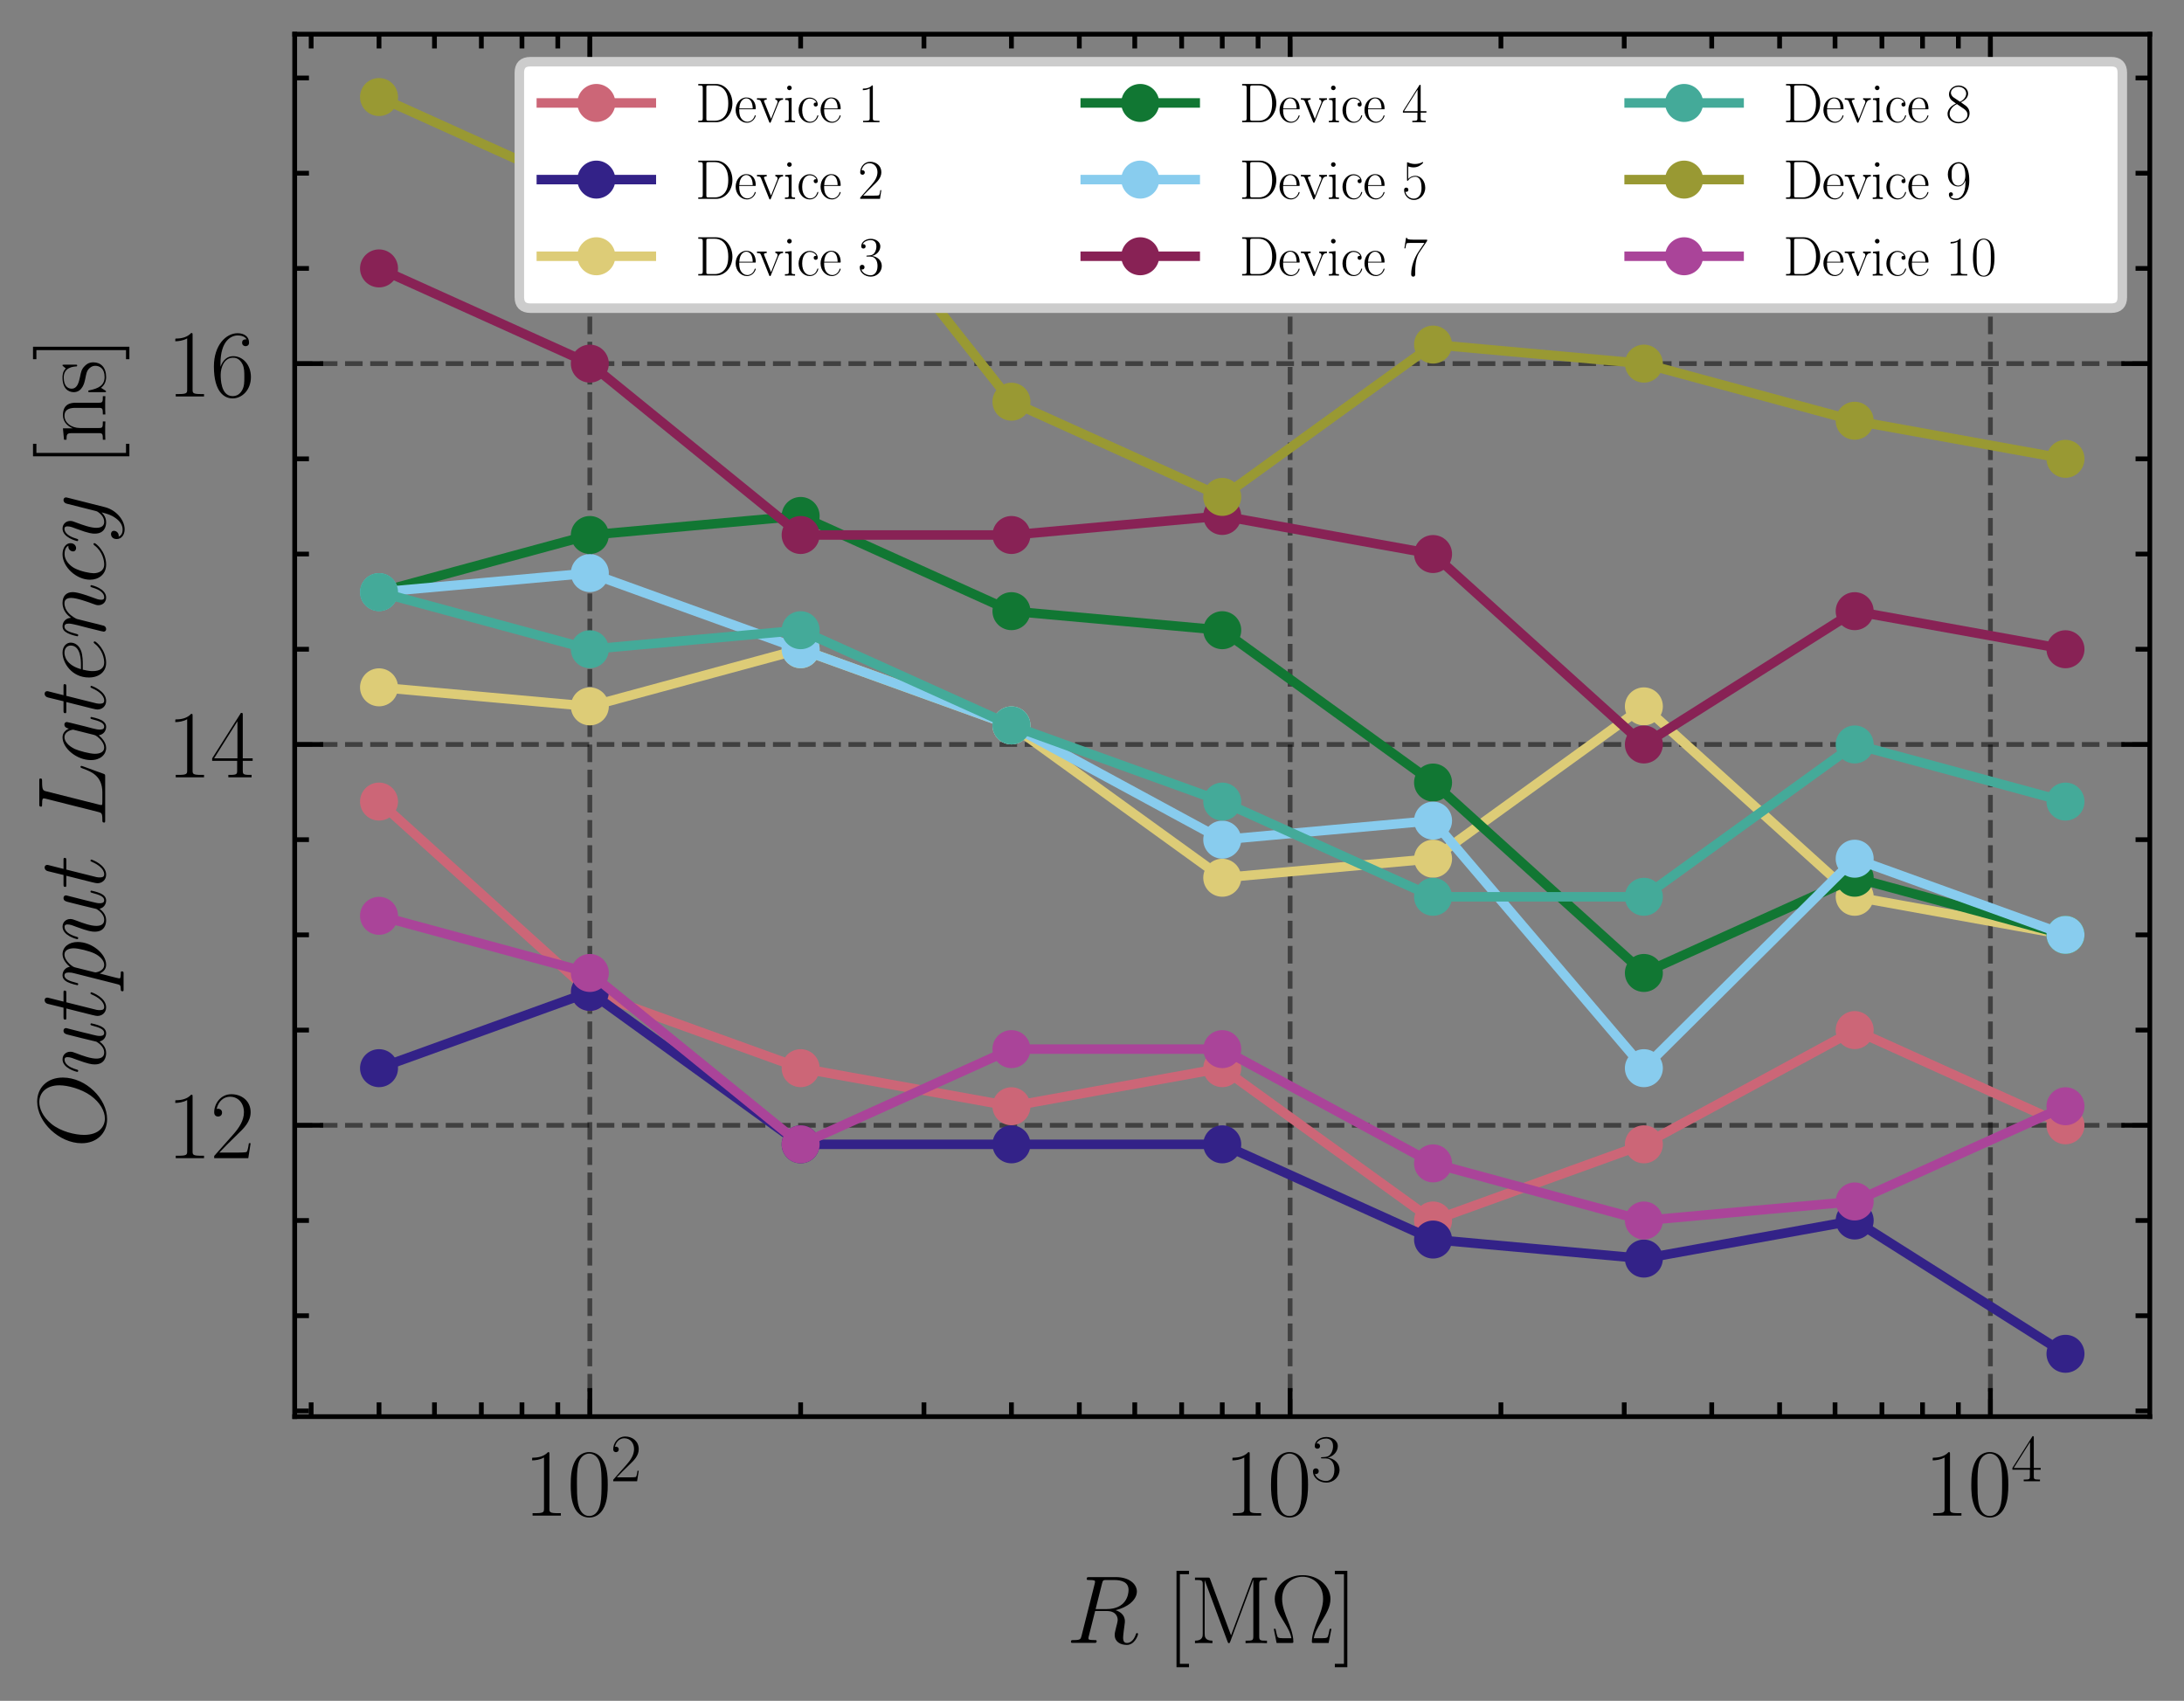 <?xml version="1.0" encoding="utf-8" standalone="no"?>
<!DOCTYPE svg PUBLIC "-//W3C//DTD SVG 1.1//EN"
  "http://www.w3.org/Graphics/SVG/1.1/DTD/svg11.dtd">
<svg xmlns:xlink="http://www.w3.org/1999/xlink" width="229.925pt" height="179.048pt" viewBox="0 0 229.925 179.048" xmlns="http://www.w3.org/2000/svg" version="1.1">
 <rect x="0" y="0" width="229.925" height="179.048" fill="#808080" stroke="none"/>
 <defs>
  <style type="text/css">*{stroke-linejoin: round; stroke-linecap: butt}</style>
 </defs>
 <g id="figure_1">
  <g id="patch_1">
   <path d="M 0 179.048 
L 229.925 179.048 
L 229.925 0 
L 0 0 
L 0 179.048 
z
" style="fill: none"/>
  </g>
  <g id="axes_1">
   <g id="patch_2">
    <path d="M 31.025 149.13 
L 226.325 149.13 
L 226.325 3.6 
L 31.025 3.6 
L 31.025 149.13 
z
" style="fill: none"/>
   </g>
   <g id="matplotlib.axis_1">
    <g id="xtick_1">
     <g id="line2d_1">
      <path d="M 62.096 149.13 
L 62.096 3.6 
" clip-path="url(#p351c0ee47d)" style="fill: none; stroke-dasharray: 1.85,0.8; stroke-dashoffset: 0; stroke: #000000; stroke-opacity: 0.5; stroke-width: 0.5"/>
     </g>
     <g id="line2d_2">
      <defs>
       <path id="m02cf1b6ffe" d="M 0 0 
L 0 -3 
" style="stroke: #000000; stroke-width: 0.5"/>
      </defs>
      <g>
       <use xlink:href="#m02cf1b6ffe" x="62.096" y="149.13" style="stroke: #000000; stroke-width: 0.5"/>
      </g>
     </g>
     <g id="line2d_3">
      <defs>
       <path id="mff338fb84d" d="M 0 0 
L 0 3 
" style="stroke: #000000; stroke-width: 0.5"/>
      </defs>
      <g>
       <use xlink:href="#mff338fb84d" x="62.096" y="3.6" style="stroke: #000000; stroke-width: 0.5"/>
      </g>
     </g>
     <g id="text_1">
      <!-- $\mathdefault{10^{2}}$ -->
      <g transform="translate(55.129 159.548) scale(0.1 -0.1)">
       <defs>
        <path id="CMR17-31" d="M 1702 4058 
C 1702 4192 1696 4192 1606 4192 
C 1357 3916 979 3827 621 3827 
C 602 3827 570 3827 563 3808 
C 557 3795 557 3782 557 3648 
C 755 3648 1088 3686 1344 3839 
L 1344 461 
C 1344 236 1331 160 781 160 
L 589 160 
L 589 0 
C 896 0 1216 0 1523 0 
C 1830 0 2150 0 2458 0 
L 2458 160 
L 2266 160 
C 1715 160 1702 230 1702 458 
L 1702 4058 
z
" transform="scale(0.016)"/>
        <path id="CMR17-30" d="M 2688 2025 
C 2688 2416 2682 3080 2413 3591 
C 2176 4039 1798 4198 1466 4198 
C 1158 4198 768 4058 525 3597 
C 269 3118 243 2524 243 2025 
C 243 1661 250 1106 448 619 
C 723 -39 1216 -128 1466 -128 
C 1760 -128 2208 -7 2470 600 
C 2662 1042 2688 1559 2688 2025 
z
M 1466 -26 
C 1056 -26 813 325 723 812 
C 653 1188 653 1738 653 2096 
C 653 2588 653 2997 736 3387 
C 858 3929 1216 4096 1466 4096 
C 1728 4096 2067 3923 2189 3400 
C 2272 3036 2278 2607 2278 2096 
C 2278 1680 2278 1169 2202 792 
C 2067 95 1690 -26 1466 -26 
z
" transform="scale(0.016)"/>
        <path id="CMR17-32" d="M 2669 989 
L 2554 989 
C 2490 536 2438 459 2413 420 
C 2381 369 1920 369 1830 369 
L 602 369 
C 832 619 1280 1072 1824 1597 
C 2214 1967 2669 2402 2669 3035 
C 2669 3790 2067 4224 1395 4224 
C 691 4224 262 3604 262 3030 
C 262 2780 448 2748 525 2748 
C 589 2748 781 2787 781 3010 
C 781 3207 614 3264 525 3264 
C 486 3264 448 3258 422 3245 
C 544 3790 915 4058 1306 4058 
C 1862 4058 2227 3617 2227 3035 
C 2227 2479 1901 2000 1536 1584 
L 262 146 
L 262 0 
L 2515 0 
L 2669 989 
z
" transform="scale(0.016)"/>
       </defs>
       <use xlink:href="#CMR17-31" transform="scale(0.996)"/>
       <use xlink:href="#CMR17-30" transform="translate(45.69 0) scale(0.996)"/>
       <use xlink:href="#CMR17-32" transform="translate(91.381 36.154) scale(0.697)"/>
      </g>
     </g>
    </g>
    <g id="xtick_2">
     <g id="line2d_4">
      <path d="M 135.82 149.13 
L 135.82 3.6 
" clip-path="url(#p351c0ee47d)" style="fill: none; stroke-dasharray: 1.85,0.8; stroke-dashoffset: 0; stroke: #000000; stroke-opacity: 0.5; stroke-width: 0.5"/>
     </g>
     <g id="line2d_5">
      <g>
       <use xlink:href="#m02cf1b6ffe" x="135.82" y="149.13" style="stroke: #000000; stroke-width: 0.5"/>
      </g>
     </g>
     <g id="line2d_6">
      <g>
       <use xlink:href="#mff338fb84d" x="135.82" y="3.6" style="stroke: #000000; stroke-width: 0.5"/>
      </g>
     </g>
     <g id="text_2">
      <!-- $\mathdefault{10^{3}}$ -->
      <g transform="translate(128.853 159.548) scale(0.1 -0.1)">
       <defs>
        <path id="CMR17-33" d="M 1414 2157 
C 1984 2157 2234 1662 2234 1090 
C 2234 320 1824 25 1453 25 
C 1114 25 563 194 390 693 
C 422 680 454 680 486 680 
C 640 680 755 782 755 948 
C 755 1133 614 1216 486 1216 
C 378 1216 211 1165 211 926 
C 211 335 787 -128 1466 -128 
C 2176 -128 2720 430 2720 1085 
C 2720 1707 2208 2157 1600 2227 
C 2086 2328 2554 2756 2554 3329 
C 2554 3820 2048 4179 1472 4179 
C 890 4179 378 3829 378 3329 
C 378 3110 544 3072 627 3072 
C 762 3072 877 3155 877 3321 
C 877 3486 762 3569 627 3569 
C 602 3569 570 3569 544 3557 
C 730 3959 1235 4032 1459 4032 
C 1683 4032 2106 3925 2106 3320 
C 2106 3143 2080 2828 1862 2550 
C 1670 2304 1453 2304 1242 2284 
C 1210 2284 1062 2269 1037 2269 
C 992 2263 966 2257 966 2208 
C 966 2163 973 2157 1101 2157 
L 1414 2157 
z
" transform="scale(0.016)"/>
       </defs>
       <use xlink:href="#CMR17-31" transform="scale(0.996)"/>
       <use xlink:href="#CMR17-30" transform="translate(45.69 0) scale(0.996)"/>
       <use xlink:href="#CMR17-33" transform="translate(91.381 36.154) scale(0.697)"/>
      </g>
     </g>
    </g>
    <g id="xtick_3">
     <g id="line2d_7">
      <path d="M 209.544 149.13 
L 209.544 3.6 
" clip-path="url(#p351c0ee47d)" style="fill: none; stroke-dasharray: 1.85,0.8; stroke-dashoffset: 0; stroke: #000000; stroke-opacity: 0.5; stroke-width: 0.5"/>
     </g>
     <g id="line2d_8">
      <g>
       <use xlink:href="#m02cf1b6ffe" x="209.544" y="149.13" style="stroke: #000000; stroke-width: 0.5"/>
      </g>
     </g>
     <g id="line2d_9">
      <g>
       <use xlink:href="#mff338fb84d" x="209.544" y="3.6" style="stroke: #000000; stroke-width: 0.5"/>
      </g>
     </g>
     <g id="text_3">
      <!-- $\mathdefault{10^{4}}$ -->
      <g transform="translate(202.577 159.548) scale(0.1 -0.1)">
       <defs>
        <path id="CMR17-34" d="M 2150 4122 
C 2150 4256 2144 4256 2029 4256 
L 128 1254 
L 128 1088 
L 1779 1088 
L 1779 457 
C 1779 224 1766 160 1318 160 
L 1197 160 
L 1197 0 
C 1402 0 1747 0 1965 0 
C 2182 0 2528 0 2733 0 
L 2733 160 
L 2611 160 
C 2163 160 2150 224 2150 457 
L 2150 1088 
L 2803 1088 
L 2803 1254 
L 2150 1254 
L 2150 4122 
z
M 1798 3703 
L 1798 1254 
L 256 1254 
L 1798 3703 
z
" transform="scale(0.016)"/>
       </defs>
       <use xlink:href="#CMR17-31" transform="scale(0.996)"/>
       <use xlink:href="#CMR17-30" transform="translate(45.69 0) scale(0.996)"/>
       <use xlink:href="#CMR17-34" transform="translate(91.381 36.154) scale(0.697)"/>
      </g>
     </g>
    </g>
    <g id="xtick_4">
     <g id="line2d_10">
      <defs>
       <path id="mee9b4d2605" d="M 0 0 
L 0 -1.5 
" style="stroke: #000000; stroke-width: 0.5"/>
      </defs>
      <g>
       <use xlink:href="#mee9b4d2605" x="32.758" y="149.13" style="stroke: #000000; stroke-width: 0.5"/>
      </g>
     </g>
     <g id="line2d_11">
      <defs>
       <path id="m3fa0365607" d="M 0 0 
L 0 1.5 
" style="stroke: #000000; stroke-width: 0.5"/>
      </defs>
      <g>
       <use xlink:href="#m3fa0365607" x="32.758" y="3.6" style="stroke: #000000; stroke-width: 0.5"/>
      </g>
     </g>
    </g>
    <g id="xtick_5">
     <g id="line2d_12">
      <g>
       <use xlink:href="#mee9b4d2605" x="39.903" y="149.13" style="stroke: #000000; stroke-width: 0.5"/>
      </g>
     </g>
     <g id="line2d_13">
      <g>
       <use xlink:href="#m3fa0365607" x="39.903" y="3.6" style="stroke: #000000; stroke-width: 0.5"/>
      </g>
     </g>
    </g>
    <g id="xtick_6">
     <g id="line2d_14">
      <g>
       <use xlink:href="#mee9b4d2605" x="45.74" y="149.13" style="stroke: #000000; stroke-width: 0.5"/>
      </g>
     </g>
     <g id="line2d_15">
      <g>
       <use xlink:href="#m3fa0365607" x="45.74" y="3.6" style="stroke: #000000; stroke-width: 0.5"/>
      </g>
     </g>
    </g>
    <g id="xtick_7">
     <g id="line2d_16">
      <g>
       <use xlink:href="#mee9b4d2605" x="50.676" y="149.13" style="stroke: #000000; stroke-width: 0.5"/>
      </g>
     </g>
     <g id="line2d_17">
      <g>
       <use xlink:href="#m3fa0365607" x="50.676" y="3.6" style="stroke: #000000; stroke-width: 0.5"/>
      </g>
     </g>
    </g>
    <g id="xtick_8">
     <g id="line2d_18">
      <g>
       <use xlink:href="#mee9b4d2605" x="54.951" y="149.13" style="stroke: #000000; stroke-width: 0.5"/>
      </g>
     </g>
     <g id="line2d_19">
      <g>
       <use xlink:href="#m3fa0365607" x="54.951" y="3.6" style="stroke: #000000; stroke-width: 0.5"/>
      </g>
     </g>
    </g>
    <g id="xtick_9">
     <g id="line2d_20">
      <g>
       <use xlink:href="#mee9b4d2605" x="58.722" y="149.13" style="stroke: #000000; stroke-width: 0.5"/>
      </g>
     </g>
     <g id="line2d_21">
      <g>
       <use xlink:href="#m3fa0365607" x="58.722" y="3.6" style="stroke: #000000; stroke-width: 0.5"/>
      </g>
     </g>
    </g>
    <g id="xtick_10">
     <g id="line2d_22">
      <g>
       <use xlink:href="#mee9b4d2605" x="84.289" y="149.13" style="stroke: #000000; stroke-width: 0.5"/>
      </g>
     </g>
     <g id="line2d_23">
      <g>
       <use xlink:href="#m3fa0365607" x="84.289" y="3.6" style="stroke: #000000; stroke-width: 0.5"/>
      </g>
     </g>
    </g>
    <g id="xtick_11">
     <g id="line2d_24">
      <g>
       <use xlink:href="#mee9b4d2605" x="97.271" y="149.13" style="stroke: #000000; stroke-width: 0.5"/>
      </g>
     </g>
     <g id="line2d_25">
      <g>
       <use xlink:href="#m3fa0365607" x="97.271" y="3.6" style="stroke: #000000; stroke-width: 0.5"/>
      </g>
     </g>
    </g>
    <g id="xtick_12">
     <g id="line2d_26">
      <g>
       <use xlink:href="#mee9b4d2605" x="106.482" y="149.13" style="stroke: #000000; stroke-width: 0.5"/>
      </g>
     </g>
     <g id="line2d_27">
      <g>
       <use xlink:href="#m3fa0365607" x="106.482" y="3.6" style="stroke: #000000; stroke-width: 0.5"/>
      </g>
     </g>
    </g>
    <g id="xtick_13">
     <g id="line2d_28">
      <g>
       <use xlink:href="#mee9b4d2605" x="113.627" y="149.13" style="stroke: #000000; stroke-width: 0.5"/>
      </g>
     </g>
     <g id="line2d_29">
      <g>
       <use xlink:href="#m3fa0365607" x="113.627" y="3.6" style="stroke: #000000; stroke-width: 0.5"/>
      </g>
     </g>
    </g>
    <g id="xtick_14">
     <g id="line2d_30">
      <g>
       <use xlink:href="#mee9b4d2605" x="119.464" y="149.13" style="stroke: #000000; stroke-width: 0.5"/>
      </g>
     </g>
     <g id="line2d_31">
      <g>
       <use xlink:href="#m3fa0365607" x="119.464" y="3.6" style="stroke: #000000; stroke-width: 0.5"/>
      </g>
     </g>
    </g>
    <g id="xtick_15">
     <g id="line2d_32">
      <g>
       <use xlink:href="#mee9b4d2605" x="124.4" y="149.13" style="stroke: #000000; stroke-width: 0.5"/>
      </g>
     </g>
     <g id="line2d_33">
      <g>
       <use xlink:href="#m3fa0365607" x="124.4" y="3.6" style="stroke: #000000; stroke-width: 0.5"/>
      </g>
     </g>
    </g>
    <g id="xtick_16">
     <g id="line2d_34">
      <g>
       <use xlink:href="#mee9b4d2605" x="128.675" y="149.13" style="stroke: #000000; stroke-width: 0.5"/>
      </g>
     </g>
     <g id="line2d_35">
      <g>
       <use xlink:href="#m3fa0365607" x="128.675" y="3.6" style="stroke: #000000; stroke-width: 0.5"/>
      </g>
     </g>
    </g>
    <g id="xtick_17">
     <g id="line2d_36">
      <g>
       <use xlink:href="#mee9b4d2605" x="132.446" y="149.13" style="stroke: #000000; stroke-width: 0.5"/>
      </g>
     </g>
     <g id="line2d_37">
      <g>
       <use xlink:href="#m3fa0365607" x="132.446" y="3.6" style="stroke: #000000; stroke-width: 0.5"/>
      </g>
     </g>
    </g>
    <g id="xtick_18">
     <g id="line2d_38">
      <g>
       <use xlink:href="#mee9b4d2605" x="158.013" y="149.13" style="stroke: #000000; stroke-width: 0.5"/>
      </g>
     </g>
     <g id="line2d_39">
      <g>
       <use xlink:href="#m3fa0365607" x="158.013" y="3.6" style="stroke: #000000; stroke-width: 0.5"/>
      </g>
     </g>
    </g>
    <g id="xtick_19">
     <g id="line2d_40">
      <g>
       <use xlink:href="#mee9b4d2605" x="170.995" y="149.13" style="stroke: #000000; stroke-width: 0.5"/>
      </g>
     </g>
     <g id="line2d_41">
      <g>
       <use xlink:href="#m3fa0365607" x="170.995" y="3.6" style="stroke: #000000; stroke-width: 0.5"/>
      </g>
     </g>
    </g>
    <g id="xtick_20">
     <g id="line2d_42">
      <g>
       <use xlink:href="#mee9b4d2605" x="180.206" y="149.13" style="stroke: #000000; stroke-width: 0.5"/>
      </g>
     </g>
     <g id="line2d_43">
      <g>
       <use xlink:href="#m3fa0365607" x="180.206" y="3.6" style="stroke: #000000; stroke-width: 0.5"/>
      </g>
     </g>
    </g>
    <g id="xtick_21">
     <g id="line2d_44">
      <g>
       <use xlink:href="#mee9b4d2605" x="187.351" y="149.13" style="stroke: #000000; stroke-width: 0.5"/>
      </g>
     </g>
     <g id="line2d_45">
      <g>
       <use xlink:href="#m3fa0365607" x="187.351" y="3.6" style="stroke: #000000; stroke-width: 0.5"/>
      </g>
     </g>
    </g>
    <g id="xtick_22">
     <g id="line2d_46">
      <g>
       <use xlink:href="#mee9b4d2605" x="193.188" y="149.13" style="stroke: #000000; stroke-width: 0.5"/>
      </g>
     </g>
     <g id="line2d_47">
      <g>
       <use xlink:href="#m3fa0365607" x="193.188" y="3.6" style="stroke: #000000; stroke-width: 0.5"/>
      </g>
     </g>
    </g>
    <g id="xtick_23">
     <g id="line2d_48">
      <g>
       <use xlink:href="#mee9b4d2605" x="198.124" y="149.13" style="stroke: #000000; stroke-width: 0.5"/>
      </g>
     </g>
     <g id="line2d_49">
      <g>
       <use xlink:href="#m3fa0365607" x="198.124" y="3.6" style="stroke: #000000; stroke-width: 0.5"/>
      </g>
     </g>
    </g>
    <g id="xtick_24">
     <g id="line2d_50">
      <g>
       <use xlink:href="#mee9b4d2605" x="202.399" y="149.13" style="stroke: #000000; stroke-width: 0.5"/>
      </g>
     </g>
     <g id="line2d_51">
      <g>
       <use xlink:href="#m3fa0365607" x="202.399" y="3.6" style="stroke: #000000; stroke-width: 0.5"/>
      </g>
     </g>
    </g>
    <g id="xtick_25">
     <g id="line2d_52">
      <g>
       <use xlink:href="#mee9b4d2605" x="206.171" y="149.13" style="stroke: #000000; stroke-width: 0.5"/>
      </g>
     </g>
     <g id="line2d_53">
      <g>
       <use xlink:href="#m3fa0365607" x="206.171" y="3.6" style="stroke: #000000; stroke-width: 0.5"/>
      </g>
     </g>
    </g>
    <g id="text_4">
     <!-- $R$ [M$\Omega$] -->
     <g transform="translate(112.263 172.958) scale(0.1 -0.1)">
      <defs>
       <path id="CMMI12-52" d="M 2355 3924 
C 2413 4160 2438 4160 2688 4160 
L 3149 4160 
C 3699 4160 4109 3995 4109 3499 
C 4109 3175 3942 2240 2656 2240 
L 1933 2240 
L 2355 3924 
z
M 3245 2169 
C 4038 2341 4659 2851 4659 3398 
C 4659 3894 4154 4352 3264 4352 
L 1530 4352 
C 1402 4352 1344 4352 1344 4226 
C 1344 4160 1389 4160 1510 4160 
C 1894 4160 1894 4112 1894 4045 
C 1894 4033 1894 3994 1869 3899 
L 1005 479 
C 947 256 934 192 493 192 
C 346 192 301 192 301 71 
C 301 7 371 7 390 7 
C 506 7 640 7 762 7 
L 1517 7 
C 1632 7 1766 7 1882 7 
C 1933 7 2003 7 2003 128 
C 2003 192 1946 192 1850 192 
C 1459 192 1459 243 1459 306 
C 1459 313 1459 357 1472 407 
L 1901 2112 
L 2669 2112 
C 3277 2112 3392 1731 3392 1522 
C 3392 1427 3328 1179 3283 1014 
C 3213 723 3194 652 3194 532 
C 3194 82 3565 -128 3994 -128 
C 4512 -128 4736 501 4736 591 
C 4736 635 4704 654 4666 654 
C 4614 654 4602 616 4589 565 
C 4435 114 4173 0 4013 0 
C 3853 0 3750 70 3750 356 
C 3750 509 3827 1088 3834 1120 
C 3866 1355 3866 1380 3866 1432 
C 3866 1896 3488 2093 3245 2169 
z
" transform="scale(0.016)"/>
       <path id="CMR17-5b" d="M 1504 -1600 
L 1504 -1377 
L 902 -1377 
L 902 4544 
L 1504 4544 
L 1504 4767 
L 678 4767 
L 678 -1600 
L 1504 -1600 
z
" transform="scale(0.016)"/>
       <path id="CMR17-4d" d="M 1338 4224 
C 1299 4320 1293 4320 1158 4320 
L 339 4320 
L 339 4160 
C 781 4160 851 4160 851 3875 
L 851 610 
C 851 451 851 153 339 153 
L 339 -13 
C 486 0 755 0 915 0 
C 1075 0 1344 0 1491 -13 
L 1491 153 
C 979 153 979 451 979 610 
L 979 4135 
L 986 4135 
L 2490 89 
C 2515 25 2528 -13 2579 -13 
C 2630 -13 2643 25 2669 89 
L 4186 4166 
L 4192 4166 
L 4192 438 
C 4192 153 4122 153 3680 153 
L 3680 -13 
C 3853 0 4198 0 4384 0 
C 4570 0 4922 0 5094 -13 
L 5094 153 
C 4653 153 4582 153 4582 438 
L 4582 3875 
C 4582 4160 4653 4160 5094 4160 
L 5094 4320 
L 4282 4320 
C 4147 4320 4141 4314 4102 4218 
L 2720 502 
L 1338 4224 
z
" transform="scale(0.016)"/>
       <path id="CMR17-a" d="M 4038 935 
L 3923 935 
C 3866 641 3846 563 3814 461 
C 3782 365 3763 314 3392 314 
L 2874 314 
C 2944 686 3098 961 3366 1391 
C 3699 1935 3974 2377 3974 2910 
C 3974 3775 3155 4480 2138 4480 
C 1094 4480 294 3768 294 2910 
C 294 2377 576 1922 890 1416 
C 1171 961 1325 686 1395 314 
L 877 314 
C 512 314 493 365 461 454 
C 422 557 410 641 346 935 
L 230 935 
L 416 0 
L 1382 0 
C 1517 0 1523 6 1523 102 
C 1523 558 1286 1154 1178 1429 
C 973 1929 781 2416 781 2916 
C 781 3871 1466 4377 2131 4377 
C 2829 4377 3488 3851 3488 2916 
C 3488 2422 3315 1981 3078 1397 
C 2976 1135 2746 551 2746 102 
C 2746 0 2752 0 2886 0 
L 3853 0 
L 4038 935 
z
" transform="scale(0.016)"/>
       <path id="CMR17-5d" d="M 915 4767 
L 90 4767 
L 90 4544 
L 691 4544 
L 691 -1377 
L 90 -1377 
L 90 -1600 
L 915 -1600 
L 915 4767 
z
" transform="scale(0.016)"/>
      </defs>
      <use xlink:href="#CMMI12-52" transform="scale(0.996)"/>
      <use xlink:href="#CMR17-5b" transform="translate(105.147 0) scale(0.996)"/>
      <use xlink:href="#CMR17-4d" transform="translate(130.018 0) scale(0.996)"/>
      <use xlink:href="#CMR17-a" transform="translate(214.705 0) scale(0.996)"/>
      <use xlink:href="#CMR17-5d" transform="translate(281.215 0) scale(0.996)"/>
     </g>
    </g>
   </g>
   <g id="matplotlib.axis_2">
    <g id="ytick_1">
     <g id="line2d_54">
      <path d="M 31.025 118.46 
L 226.325 118.46 
" clip-path="url(#p351c0ee47d)" style="fill: none; stroke-dasharray: 1.85,0.8; stroke-dashoffset: 0; stroke: #000000; stroke-opacity: 0.5; stroke-width: 0.5"/>
     </g>
     <g id="line2d_55">
      <defs>
       <path id="m1e34ebcc67" d="M 0 0 
L 3 0 
" style="stroke: #000000; stroke-width: 0.5"/>
      </defs>
      <g>
       <use xlink:href="#m1e34ebcc67" x="31.025" y="118.46" style="stroke: #000000; stroke-width: 0.5"/>
      </g>
     </g>
     <g id="line2d_56">
      <defs>
       <path id="m7f95b81edd" d="M 0 0 
L -3 0 
" style="stroke: #000000; stroke-width: 0.5"/>
      </defs>
      <g>
       <use xlink:href="#m7f95b81edd" x="226.325" y="118.46" style="stroke: #000000; stroke-width: 0.5"/>
      </g>
     </g>
     <g id="text_5">
      <!-- $\mathdefault{12}$ -->
      <g transform="translate(17.563 121.92) scale(0.1 -0.1)">
       <use xlink:href="#CMR17-31" transform="scale(0.996)"/>
       <use xlink:href="#CMR17-32" transform="translate(45.69 0) scale(0.996)"/>
      </g>
     </g>
    </g>
    <g id="ytick_2">
     <g id="line2d_57">
      <path d="M 31.025 78.37 
L 226.325 78.37 
" clip-path="url(#p351c0ee47d)" style="fill: none; stroke-dasharray: 1.85,0.8; stroke-dashoffset: 0; stroke: #000000; stroke-opacity: 0.5; stroke-width: 0.5"/>
     </g>
     <g id="line2d_58">
      <g>
       <use xlink:href="#m1e34ebcc67" x="31.025" y="78.37" style="stroke: #000000; stroke-width: 0.5"/>
      </g>
     </g>
     <g id="line2d_59">
      <g>
       <use xlink:href="#m7f95b81edd" x="226.325" y="78.37" style="stroke: #000000; stroke-width: 0.5"/>
      </g>
     </g>
     <g id="text_6">
      <!-- $\mathdefault{14}$ -->
      <g transform="translate(17.563 81.829) scale(0.1 -0.1)">
       <use xlink:href="#CMR17-31" transform="scale(0.996)"/>
       <use xlink:href="#CMR17-34" transform="translate(45.69 0) scale(0.996)"/>
      </g>
     </g>
    </g>
    <g id="ytick_3">
     <g id="line2d_60">
      <path d="M 31.025 38.279 
L 226.325 38.279 
" clip-path="url(#p351c0ee47d)" style="fill: none; stroke-dasharray: 1.85,0.8; stroke-dashoffset: 0; stroke: #000000; stroke-opacity: 0.5; stroke-width: 0.5"/>
     </g>
     <g id="line2d_61">
      <g>
       <use xlink:href="#m1e34ebcc67" x="31.025" y="38.279" style="stroke: #000000; stroke-width: 0.5"/>
      </g>
     </g>
     <g id="line2d_62">
      <g>
       <use xlink:href="#m7f95b81edd" x="226.325" y="38.279" style="stroke: #000000; stroke-width: 0.5"/>
      </g>
     </g>
     <g id="text_7">
      <!-- $\mathdefault{16}$ -->
      <g transform="translate(17.563 41.738) scale(0.1 -0.1)">
       <defs>
        <path id="CMR17-36" d="M 678 2176 
C 678 3690 1395 4032 1811 4032 
C 1946 4032 2272 4009 2400 3776 
C 2298 3776 2106 3776 2106 3553 
C 2106 3381 2246 3323 2336 3323 
C 2394 3323 2566 3348 2566 3560 
C 2566 3954 2246 4179 1805 4179 
C 1043 4179 243 3390 243 1984 
C 243 253 966 -128 1478 -128 
C 2099 -128 2688 427 2688 1283 
C 2688 2081 2170 2662 1517 2662 
C 1126 2662 838 2407 678 1960 
L 678 2176 
z
M 1478 25 
C 691 25 691 1200 691 1436 
C 691 1896 909 2560 1504 2560 
C 1613 2560 1926 2560 2138 2120 
C 2253 1870 2253 1609 2253 1289 
C 2253 944 2253 690 2118 434 
C 1978 171 1773 25 1478 25 
z
" transform="scale(0.016)"/>
       </defs>
       <use xlink:href="#CMR17-31" transform="scale(0.996)"/>
       <use xlink:href="#CMR17-36" transform="translate(45.69 0) scale(0.996)"/>
      </g>
     </g>
    </g>
    <g id="ytick_4">
     <g id="line2d_63">
      <defs>
       <path id="mf883679af2" d="M 0 0 
L 1.5 0 
" style="stroke: #000000; stroke-width: 0.5"/>
      </defs>
      <g>
       <use xlink:href="#mf883679af2" x="31.025" y="148.529" style="stroke: #000000; stroke-width: 0.5"/>
      </g>
     </g>
     <g id="line2d_64">
      <defs>
       <path id="me795b82bce" d="M 0 0 
L -1.5 0 
" style="stroke: #000000; stroke-width: 0.5"/>
      </defs>
      <g>
       <use xlink:href="#me795b82bce" x="226.325" y="148.529" style="stroke: #000000; stroke-width: 0.5"/>
      </g>
     </g>
    </g>
    <g id="ytick_5">
     <g id="line2d_65">
      <g>
       <use xlink:href="#mf883679af2" x="31.025" y="138.506" style="stroke: #000000; stroke-width: 0.5"/>
      </g>
     </g>
     <g id="line2d_66">
      <g>
       <use xlink:href="#me795b82bce" x="226.325" y="138.506" style="stroke: #000000; stroke-width: 0.5"/>
      </g>
     </g>
    </g>
    <g id="ytick_6">
     <g id="line2d_67">
      <g>
       <use xlink:href="#mf883679af2" x="31.025" y="128.483" style="stroke: #000000; stroke-width: 0.5"/>
      </g>
     </g>
     <g id="line2d_68">
      <g>
       <use xlink:href="#me795b82bce" x="226.325" y="128.483" style="stroke: #000000; stroke-width: 0.5"/>
      </g>
     </g>
    </g>
    <g id="ytick_7">
     <g id="line2d_69">
      <g>
       <use xlink:href="#mf883679af2" x="31.025" y="108.438" style="stroke: #000000; stroke-width: 0.5"/>
      </g>
     </g>
     <g id="line2d_70">
      <g>
       <use xlink:href="#me795b82bce" x="226.325" y="108.438" style="stroke: #000000; stroke-width: 0.5"/>
      </g>
     </g>
    </g>
    <g id="ytick_8">
     <g id="line2d_71">
      <g>
       <use xlink:href="#mf883679af2" x="31.025" y="98.415" style="stroke: #000000; stroke-width: 0.5"/>
      </g>
     </g>
     <g id="line2d_72">
      <g>
       <use xlink:href="#me795b82bce" x="226.325" y="98.415" style="stroke: #000000; stroke-width: 0.5"/>
      </g>
     </g>
    </g>
    <g id="ytick_9">
     <g id="line2d_73">
      <g>
       <use xlink:href="#mf883679af2" x="31.025" y="88.392" style="stroke: #000000; stroke-width: 0.5"/>
      </g>
     </g>
     <g id="line2d_74">
      <g>
       <use xlink:href="#me795b82bce" x="226.325" y="88.392" style="stroke: #000000; stroke-width: 0.5"/>
      </g>
     </g>
    </g>
    <g id="ytick_10">
     <g id="line2d_75">
      <g>
       <use xlink:href="#mf883679af2" x="31.025" y="68.347" style="stroke: #000000; stroke-width: 0.5"/>
      </g>
     </g>
     <g id="line2d_76">
      <g>
       <use xlink:href="#me795b82bce" x="226.325" y="68.347" style="stroke: #000000; stroke-width: 0.5"/>
      </g>
     </g>
    </g>
    <g id="ytick_11">
     <g id="line2d_77">
      <g>
       <use xlink:href="#mf883679af2" x="31.025" y="58.324" style="stroke: #000000; stroke-width: 0.5"/>
      </g>
     </g>
     <g id="line2d_78">
      <g>
       <use xlink:href="#me795b82bce" x="226.325" y="58.324" style="stroke: #000000; stroke-width: 0.5"/>
      </g>
     </g>
    </g>
    <g id="ytick_12">
     <g id="line2d_79">
      <g>
       <use xlink:href="#mf883679af2" x="31.025" y="48.301" style="stroke: #000000; stroke-width: 0.5"/>
      </g>
     </g>
     <g id="line2d_80">
      <g>
       <use xlink:href="#me795b82bce" x="226.325" y="48.301" style="stroke: #000000; stroke-width: 0.5"/>
      </g>
     </g>
    </g>
    <g id="ytick_13">
     <g id="line2d_81">
      <g>
       <use xlink:href="#mf883679af2" x="31.025" y="28.256" style="stroke: #000000; stroke-width: 0.5"/>
      </g>
     </g>
     <g id="line2d_82">
      <g>
       <use xlink:href="#me795b82bce" x="226.325" y="28.256" style="stroke: #000000; stroke-width: 0.5"/>
      </g>
     </g>
    </g>
    <g id="ytick_14">
     <g id="line2d_83">
      <g>
       <use xlink:href="#mf883679af2" x="31.025" y="18.233" style="stroke: #000000; stroke-width: 0.5"/>
      </g>
     </g>
     <g id="line2d_84">
      <g>
       <use xlink:href="#me795b82bce" x="226.325" y="18.233" style="stroke: #000000; stroke-width: 0.5"/>
      </g>
     </g>
    </g>
    <g id="ytick_15">
     <g id="line2d_85">
      <g>
       <use xlink:href="#mf883679af2" x="31.025" y="8.21" style="stroke: #000000; stroke-width: 0.5"/>
      </g>
     </g>
     <g id="line2d_86">
      <g>
       <use xlink:href="#me795b82bce" x="226.325" y="8.21" style="stroke: #000000; stroke-width: 0.5"/>
      </g>
     </g>
    </g>
    <g id="text_8">
     <!-- $Output$ $Latency$ [ns] -->
     <g transform="translate(11.072 120.839) rotate(-90) scale(0.1 -0.1)">
      <defs>
       <path id="CMMI12-4f" d="M 4646 2797 
C 4646 3848 3955 4492 3059 4492 
C 1690 4492 307 3026 307 1554 
C 307 554 973 -128 1901 -128 
C 3245 -128 4646 1268 4646 2797 
z
M 1939 19 
C 1414 19 858 401 858 1395 
C 858 1974 1069 2924 1594 3562 
C 2061 4123 2598 4352 3027 4352 
C 3590 4352 4134 3944 4134 3026 
C 4134 2459 3891 1573 3462 968 
C 2995 318 2413 19 1939 19 
z
" transform="scale(0.016)"/>
       <path id="CMMI12-75" d="M 2182 370 
C 2266 13 2573 -64 2726 -64 
C 2931 -64 3085 70 3187 287 
C 3296 517 3379 894 3379 913 
C 3379 945 3354 971 3315 971 
C 3258 971 3251 939 3226 843 
C 3110 402 2995 64 2739 64 
C 2547 64 2547 275 2547 358 
C 2547 505 2566 568 2630 837 
C 2675 1009 2720 1181 2758 1360 
L 3021 2401 
C 3066 2561 3066 2574 3066 2593 
C 3066 2689 2989 2753 2893 2753 
C 2707 2753 2662 2593 2624 2433 
C 2560 2184 2214 811 2170 588 
C 2163 588 1914 64 1446 64 
C 1114 64 1050 351 1050 588 
C 1050 952 1229 1462 1395 1890 
C 1472 2095 1504 2178 1504 2305 
C 1504 2580 1306 2816 998 2816 
C 410 2816 173 1890 173 1839 
C 173 1814 198 1782 243 1782 
C 301 1782 307 1807 333 1896 
C 486 2441 736 2682 979 2682 
C 1043 2682 1146 2682 1146 2478 
C 1146 2312 1075 2127 979 1884 
C 698 1124 666 881 666 690 
C 666 38 1158 -64 1421 -64 
C 1830 -64 2054 217 2182 370 
z
" transform="scale(0.016)"/>
       <path id="CMMI12-74" d="M 1286 2566 
L 1875 2566 
C 1997 2566 2061 2566 2061 2681 
C 2061 2752 2022 2752 1894 2752 
L 1331 2752 
L 1568 3692 
C 1594 3781 1594 3794 1594 3840 
C 1594 3943 1510 4000 1427 4000 
C 1376 4000 1229 3981 1178 3775 
L 928 2752 
L 326 2752 
C 198 2752 141 2752 141 2630 
C 141 2566 186 2566 307 2566 
L 877 2566 
L 454 881 
C 403 658 384 594 384 511 
C 384 211 595 -64 954 -64 
C 1600 -64 1946 868 1946 912 
C 1946 951 1920 970 1882 970 
C 1869 970 1843 970 1830 944 
C 1824 938 1818 931 1773 829 
C 1638 511 1344 64 973 64 
C 781 64 768 224 768 364 
C 768 370 768 492 787 568 
L 1286 2566 
z
" transform="scale(0.016)"/>
       <path id="CMMI12-70" d="M 275 -789 
C 230 -980 205 -1031 -58 -1031 
C -134 -1031 -198 -1031 -198 -1152 
C -198 -1165 -192 -1216 -122 -1216 
C -38 -1216 51 -1216 134 -1216 
L 410 -1216 
C 544 -1216 870 -1216 1005 -1216 
C 1043 -1216 1120 -1216 1120 -1101 
C 1120 -1031 1075 -1031 966 -1031 
C 672 -1031 653 -987 653 -937 
C 653 -861 941 219 979 364 
C 1050 185 1222 -64 1555 -64 
C 2278 -64 3059 875 3059 1814 
C 3059 2401 2726 2816 2246 2816 
C 1837 2816 1491 2420 1421 2331 
C 1370 2650 1120 2816 864 2816 
C 678 2816 531 2727 410 2484 
C 294 2254 205 1865 205 1839 
C 205 1814 230 1782 275 1782 
C 326 1782 333 1788 371 1935 
C 467 2312 589 2689 845 2689 
C 992 2689 1043 2587 1043 2397 
C 1043 2245 1024 2181 998 2067 
L 275 -789 
z
M 1382 1993 
C 1427 2171 1606 2357 1709 2446 
C 1779 2510 1990 2689 2234 2689 
C 2515 2689 2643 2408 2643 2076 
C 2643 1769 2464 1047 2304 715 
C 2144 370 1850 64 1555 64 
C 1120 64 1050 613 1050 639 
C 1050 658 1062 709 1069 741 
L 1382 1993 
z
" transform="scale(0.016)"/>
       <path id="CMMI12-4c" d="M 2349 3861 
C 2406 4103 2426 4167 2989 4167 
C 3162 4167 3206 4167 3206 4288 
C 3206 4352 3136 4352 3110 4352 
C 2982 4352 2835 4352 2707 4352 
L 1850 4352 
C 1728 4352 1587 4352 1466 4352 
C 1414 4352 1344 4352 1344 4231 
C 1344 4167 1402 4167 1498 4167 
C 1888 4167 1888 4116 1888 4046 
C 1888 4034 1888 3995 1862 3899 
L 998 472 
C 941 249 928 185 480 185 
C 358 185 294 185 294 70 
C 294 0 333 0 461 0 
L 3328 0 
C 3469 0 3475 6 3520 121 
L 4013 1478 
C 4026 1510 4038 1548 4038 1567 
C 4038 1605 4006 1631 3974 1631 
C 3968 1631 3936 1631 3923 1605 
C 3910 1599 3910 1586 3859 1465 
C 3654 905 3366 185 2285 185 
L 1670 185 
C 1581 185 1568 185 1530 192 
C 1459 198 1453 211 1453 262 
C 1453 307 1466 345 1478 401 
L 2349 3861 
z
" transform="scale(0.016)"/>
       <path id="CMMI12-61" d="M 1926 760 
C 1894 651 1894 639 1805 517 
C 1664 338 1382 64 1082 64 
C 819 64 672 300 672 677 
C 672 1028 870 1743 992 2012 
C 1210 2459 1510 2689 1760 2689 
C 2182 2689 2266 2165 2266 2114 
C 2266 2108 2246 2024 2240 2012 
L 1926 760 
z
M 2336 2395 
C 2266 2561 2093 2816 1760 2816 
C 1037 2816 256 1884 256 939 
C 256 307 627 -64 1062 -64 
C 1414 -64 1715 211 1894 422 
C 1958 45 2259 -64 2451 -64 
C 2643 -64 2797 51 2912 281 
C 3014 498 3104 888 3104 913 
C 3104 945 3078 971 3040 971 
C 2982 971 2976 939 2950 843 
C 2854 466 2733 64 2470 64 
C 2285 64 2272 230 2272 358 
C 2272 505 2291 575 2349 824 
C 2394 984 2426 1124 2477 1309 
C 2714 2267 2771 2497 2771 2535 
C 2771 2625 2701 2695 2605 2695 
C 2400 2695 2349 2472 2336 2395 
z
" transform="scale(0.016)"/>
       <path id="CMMI12-65" d="M 1146 1479 
C 1318 1479 1754 1479 2061 1595 
C 2547 1783 2592 2158 2592 2274 
C 2592 2558 2349 2816 1926 2816 
C 1254 2816 288 2210 288 1073 
C 288 402 672 -64 1254 -64 
C 2125 -64 2675 609 2675 692 
C 2675 730 2637 762 2611 762 
C 2592 762 2586 756 2528 699 
C 2118 159 1510 64 1267 64 
C 902 64 710 350 710 822 
C 710 911 710 1071 806 1479 
L 1146 1479 
z
M 838 1600 
C 1114 2592 1722 2689 1926 2689 
C 2208 2689 2400 2522 2400 2277 
C 2400 1600 1376 1600 1107 1600 
L 838 1600 
z
" transform="scale(0.016)"/>
       <path id="CMMI12-6e" d="M 1318 1871 
C 1331 1910 1491 2229 1728 2433 
C 1894 2586 2112 2689 2362 2689 
C 2618 2689 2707 2497 2707 2242 
C 2707 1878 2445 1150 2317 805 
C 2259 651 2227 568 2227 453 
C 2227 166 2426 -64 2733 -64 
C 3328 -64 3552 875 3552 913 
C 3552 945 3526 971 3488 971 
C 3430 971 3424 952 3392 843 
C 3245 319 3002 64 2752 64 
C 2688 64 2586 64 2586 269 
C 2586 429 2656 621 2694 710 
C 2822 1063 3091 1780 3091 2145 
C 3091 2528 2867 2816 2381 2816 
C 1811 2816 1510 2415 1395 2255 
C 1376 2618 1114 2816 832 2816 
C 627 2816 486 2695 378 2478 
C 262 2248 173 1865 173 1839 
C 173 1814 198 1782 243 1782 
C 294 1782 301 1788 339 1935 
C 442 2325 557 2689 813 2689 
C 960 2689 1011 2586 1011 2395 
C 1011 2254 947 2005 902 1807 
L 723 1118 
C 698 996 627 709 595 594 
C 550 428 480 128 480 96 
C 480 6 550 -64 646 -64 
C 723 -64 813 -26 864 70 
C 877 102 934 326 966 453 
L 1107 1028 
L 1318 1871 
z
" transform="scale(0.016)"/>
       <path id="CMMI12-63" d="M 2502 2431 
C 2381 2431 2323 2431 2234 2355 
C 2195 2323 2125 2227 2125 2125 
C 2125 1997 2221 1920 2342 1920 
C 2496 1920 2669 2044 2669 2292 
C 2669 2588 2374 2816 1933 2816 
C 1094 2816 256 1903 256 996 
C 256 441 602 -64 1254 -64 
C 2125 -64 2675 622 2675 706 
C 2675 744 2637 776 2611 776 
C 2592 776 2586 770 2528 713 
C 2118 162 1510 64 1267 64 
C 826 64 685 446 685 764 
C 685 988 794 1605 1024 2039 
C 1190 2338 1536 2682 1939 2682 
C 2022 2682 2374 2682 2502 2431 
z
" transform="scale(0.016)"/>
       <path id="CMMI12-79" d="M 1683 -700 
C 1510 -939 1261 -1152 947 -1152 
C 870 -1152 563 -1152 467 -889 
C 486 -895 518 -895 531 -895 
C 723 -895 851 -729 851 -582 
C 851 -435 730 -384 634 -384 
C 531 -384 307 -458 307 -759 
C 307 -1071 582 -1286 947 -1286 
C 1587 -1286 2234 -700 2413 6 
L 3040 2485 
C 3046 2517 3059 2556 3059 2594 
C 3059 2689 2982 2753 2886 2753 
C 2829 2753 2694 2727 2643 2535 
L 2170 658 
C 2138 543 2138 530 2086 460 
C 1958 281 1747 64 1440 64 
C 1082 64 1050 415 1050 588 
C 1050 952 1222 1443 1395 1903 
C 1466 2088 1504 2178 1504 2305 
C 1504 2574 1312 2816 998 2816 
C 410 2816 173 1890 173 1839 
C 173 1814 198 1782 243 1782 
C 301 1782 307 1807 333 1897 
C 486 2433 730 2689 979 2689 
C 1037 2689 1146 2689 1146 2478 
C 1146 2312 1075 2127 979 1884 
C 666 1047 666 837 666 683 
C 666 77 1101 -64 1421 -64 
C 1606 -64 1837 -6 2061 230 
L 2067 224 
C 1971 -147 1907 -392 1683 -700 
z
" transform="scale(0.016)"/>
       <path id="CMR17-6e" d="M 2656 1933 
C 2656 2259 2592 2790 1837 2790 
C 1331 2790 1069 2400 973 2144 
L 966 2144 
L 966 2790 
L 211 2720 
L 211 2554 
C 589 2554 646 2515 646 2208 
L 646 428 
C 646 184 621 153 211 153 
L 211 -13 
C 365 0 646 0 813 0 
C 979 0 1267 0 1421 -13 
L 1421 153 
C 1011 153 986 178 986 428 
L 986 1658 
C 986 2247 1344 2688 1792 2688 
C 2266 2688 2317 2266 2317 1958 
L 2317 428 
C 2317 184 2291 153 1882 153 
L 1882 -13 
C 2035 0 2317 0 2483 0 
C 2650 0 2938 0 3091 -13 
L 3091 153 
C 2682 153 2656 178 2656 428 
L 2656 1933 
z
" transform="scale(0.016)"/>
       <path id="CMR17-73" d="M 1978 2697 
C 1978 2813 1971 2819 1933 2819 
C 1907 2819 1901 2813 1824 2717 
C 1805 2691 1747 2626 1728 2601 
C 1523 2819 1235 2819 1126 2819 
C 416 2819 160 2447 160 2076 
C 160 1498 813 1365 998 1325 
C 1402 1243 1542 1217 1677 1101 
C 1760 1025 1901 884 1901 654 
C 1901 384 1747 38 1158 38 
C 602 38 403 460 288 1021 
C 269 1110 269 1117 218 1117 
C 166 1117 160 1110 160 983 
L 160 63 
C 160 -51 166 -58 205 -58 
C 237 -58 243 -51 275 0 
C 314 57 410 211 448 276 
C 576 103 800 -64 1158 -64 
C 1792 -64 2131 283 2131 784 
C 2131 1112 1958 1285 1875 1362 
C 1683 1561 1459 1606 1190 1657 
C 838 1735 390 1825 390 2217 
C 390 2383 480 2737 1126 2737 
C 1811 2737 1850 2094 1862 1888 
C 1869 1856 1901 1849 1920 1849 
C 1978 1849 1978 1869 1978 1978 
L 1978 2697 
z
" transform="scale(0.016)"/>
      </defs>
      <use xlink:href="#CMMI12-4f" transform="scale(0.996)"/>
      <use xlink:href="#CMMI12-75" transform="translate(77.26 0) scale(0.996)"/>
      <use xlink:href="#CMMI12-74" transform="translate(132.781 0) scale(0.996)"/>
      <use xlink:href="#CMMI12-70" transform="translate(168.007 0) scale(0.996)"/>
      <use xlink:href="#CMMI12-75" transform="translate(216.967 0) scale(0.996)"/>
      <use xlink:href="#CMMI12-74" transform="translate(272.487 0) scale(0.996)"/>
      <use xlink:href="#CMMI12-4c" transform="translate(337.789 0) scale(0.996)"/>
      <use xlink:href="#CMMI12-61" transform="translate(404.16 0) scale(0.996)"/>
      <use xlink:href="#CMMI12-74" transform="translate(455.368 0) scale(0.996)"/>
      <use xlink:href="#CMMI12-65" transform="translate(490.594 0) scale(0.996)"/>
      <use xlink:href="#CMMI12-6e" transform="translate(535.806 0) scale(0.996)"/>
      <use xlink:href="#CMMI12-63" transform="translate(594.036 0) scale(0.996)"/>
      <use xlink:href="#CMMI12-79" transform="translate(636.02 0) scale(0.996)"/>
      <use xlink:href="#CMR17-5b" transform="translate(717.234 0) scale(0.996)"/>
      <use xlink:href="#CMR17-6e" transform="translate(742.105 0) scale(0.996)"/>
      <use xlink:href="#CMR17-73" transform="translate(793.001 0) scale(0.996)"/>
      <use xlink:href="#CMR17-5d" transform="translate(828.802 0) scale(0.996)"/>
     </g>
    </g>
   </g>
   <g id="line2d_87">
    <path d="M 39.903 84.383 
L 62.096 104.429 
L 84.289 112.447 
L 106.482 116.456 
L 128.675 112.447 
L 150.868 128.483 
L 173.062 120.465 
L 195.255 108.438 
L 217.448 118.46 
" clip-path="url(#p351c0ee47d)" style="fill: none; stroke: #cc6677; stroke-linecap: square"/>
    <defs>
     <path id="m5121ab655c" d="M 0 1.5 
C 0.398 1.5 0.779 1.342 1.061 1.061 
C 1.342 0.779 1.5 0.398 1.5 0 
C 1.5 -0.398 1.342 -0.779 1.061 -1.061 
C 0.779 -1.342 0.398 -1.5 0 -1.5 
C -0.398 -1.5 -0.779 -1.342 -1.061 -1.061 
C -1.342 -0.779 -1.5 -0.398 -1.5 0 
C -1.5 0.398 -1.342 0.779 -1.061 1.061 
C -0.779 1.342 -0.398 1.5 0 1.5 
z
" style="stroke: #cc6677"/>
    </defs>
    <g clip-path="url(#p351c0ee47d)">
     <use xlink:href="#m5121ab655c" x="39.903" y="84.383" style="fill: #cc6677; stroke: #cc6677"/>
     <use xlink:href="#m5121ab655c" x="62.096" y="104.429" style="fill: #cc6677; stroke: #cc6677"/>
     <use xlink:href="#m5121ab655c" x="84.289" y="112.447" style="fill: #cc6677; stroke: #cc6677"/>
     <use xlink:href="#m5121ab655c" x="106.482" y="116.456" style="fill: #cc6677; stroke: #cc6677"/>
     <use xlink:href="#m5121ab655c" x="128.675" y="112.447" style="fill: #cc6677; stroke: #cc6677"/>
     <use xlink:href="#m5121ab655c" x="150.868" y="128.483" style="fill: #cc6677; stroke: #cc6677"/>
     <use xlink:href="#m5121ab655c" x="173.062" y="120.465" style="fill: #cc6677; stroke: #cc6677"/>
     <use xlink:href="#m5121ab655c" x="195.255" y="108.438" style="fill: #cc6677; stroke: #cc6677"/>
     <use xlink:href="#m5121ab655c" x="217.448" y="118.46" style="fill: #cc6677; stroke: #cc6677"/>
    </g>
   </g>
   <g id="line2d_88">
    <path d="M 39.903 112.447 
L 62.096 104.429 
L 84.289 120.465 
L 106.482 120.465 
L 128.675 120.465 
L 150.868 130.488 
L 173.062 132.492 
L 195.255 128.483 
L 217.448 142.515 
" clip-path="url(#p351c0ee47d)" style="fill: none; stroke: #332288; stroke-linecap: square"/>
    <defs>
     <path id="m3e2bae89ed" d="M 0 1.5 
C 0.398 1.5 0.779 1.342 1.061 1.061 
C 1.342 0.779 1.5 0.398 1.5 0 
C 1.5 -0.398 1.342 -0.779 1.061 -1.061 
C 0.779 -1.342 0.398 -1.5 0 -1.5 
C -0.398 -1.5 -0.779 -1.342 -1.061 -1.061 
C -1.342 -0.779 -1.5 -0.398 -1.5 0 
C -1.5 0.398 -1.342 0.779 -1.061 1.061 
C -0.779 1.342 -0.398 1.5 0 1.5 
z
" style="stroke: #332288"/>
    </defs>
    <g clip-path="url(#p351c0ee47d)">
     <use xlink:href="#m3e2bae89ed" x="39.903" y="112.447" style="fill: #332288; stroke: #332288"/>
     <use xlink:href="#m3e2bae89ed" x="62.096" y="104.429" style="fill: #332288; stroke: #332288"/>
     <use xlink:href="#m3e2bae89ed" x="84.289" y="120.465" style="fill: #332288; stroke: #332288"/>
     <use xlink:href="#m3e2bae89ed" x="106.482" y="120.465" style="fill: #332288; stroke: #332288"/>
     <use xlink:href="#m3e2bae89ed" x="128.675" y="120.465" style="fill: #332288; stroke: #332288"/>
     <use xlink:href="#m3e2bae89ed" x="150.868" y="130.488" style="fill: #332288; stroke: #332288"/>
     <use xlink:href="#m3e2bae89ed" x="173.062" y="132.492" style="fill: #332288; stroke: #332288"/>
     <use xlink:href="#m3e2bae89ed" x="195.255" y="128.483" style="fill: #332288; stroke: #332288"/>
     <use xlink:href="#m3e2bae89ed" x="217.448" y="142.515" style="fill: #332288; stroke: #332288"/>
    </g>
   </g>
   <g id="line2d_89">
    <path d="M 39.903 72.356 
L 62.096 74.36 
L 84.289 68.347 
L 106.482 76.365 
L 128.675 92.401 
L 150.868 90.397 
L 173.062 74.36 
L 195.255 94.406 
L 217.448 98.415 
" clip-path="url(#p351c0ee47d)" style="fill: none; stroke: #ddcc77; stroke-linecap: square"/>
    <defs>
     <path id="me1b1c6d02d" d="M 0 1.5 
C 0.398 1.5 0.779 1.342 1.061 1.061 
C 1.342 0.779 1.5 0.398 1.5 0 
C 1.5 -0.398 1.342 -0.779 1.061 -1.061 
C 0.779 -1.342 0.398 -1.5 0 -1.5 
C -0.398 -1.5 -0.779 -1.342 -1.061 -1.061 
C -1.342 -0.779 -1.5 -0.398 -1.5 0 
C -1.5 0.398 -1.342 0.779 -1.061 1.061 
C -0.779 1.342 -0.398 1.5 0 1.5 
z
" style="stroke: #ddcc77"/>
    </defs>
    <g clip-path="url(#p351c0ee47d)">
     <use xlink:href="#me1b1c6d02d" x="39.903" y="72.356" style="fill: #ddcc77; stroke: #ddcc77"/>
     <use xlink:href="#me1b1c6d02d" x="62.096" y="74.36" style="fill: #ddcc77; stroke: #ddcc77"/>
     <use xlink:href="#me1b1c6d02d" x="84.289" y="68.347" style="fill: #ddcc77; stroke: #ddcc77"/>
     <use xlink:href="#me1b1c6d02d" x="106.482" y="76.365" style="fill: #ddcc77; stroke: #ddcc77"/>
     <use xlink:href="#me1b1c6d02d" x="128.675" y="92.401" style="fill: #ddcc77; stroke: #ddcc77"/>
     <use xlink:href="#me1b1c6d02d" x="150.868" y="90.397" style="fill: #ddcc77; stroke: #ddcc77"/>
     <use xlink:href="#me1b1c6d02d" x="173.062" y="74.36" style="fill: #ddcc77; stroke: #ddcc77"/>
     <use xlink:href="#me1b1c6d02d" x="195.255" y="94.406" style="fill: #ddcc77; stroke: #ddcc77"/>
     <use xlink:href="#me1b1c6d02d" x="217.448" y="98.415" style="fill: #ddcc77; stroke: #ddcc77"/>
    </g>
   </g>
   <g id="line2d_90">
    <path d="M 39.903 62.333 
L 62.096 56.32 
L 84.289 54.315 
L 106.482 64.338 
L 128.675 66.342 
L 150.868 82.379 
L 173.062 102.424 
L 195.255 92.401 
L 217.448 98.415 
" clip-path="url(#p351c0ee47d)" style="fill: none; stroke: #117733; stroke-linecap: square"/>
    <defs>
     <path id="m50f65d8dca" d="M 0 1.5 
C 0.398 1.5 0.779 1.342 1.061 1.061 
C 1.342 0.779 1.5 0.398 1.5 0 
C 1.5 -0.398 1.342 -0.779 1.061 -1.061 
C 0.779 -1.342 0.398 -1.5 0 -1.5 
C -0.398 -1.5 -0.779 -1.342 -1.061 -1.061 
C -1.342 -0.779 -1.5 -0.398 -1.5 0 
C -1.5 0.398 -1.342 0.779 -1.061 1.061 
C -0.779 1.342 -0.398 1.5 0 1.5 
z
" style="stroke: #117733"/>
    </defs>
    <g clip-path="url(#p351c0ee47d)">
     <use xlink:href="#m50f65d8dca" x="39.903" y="62.333" style="fill: #117733; stroke: #117733"/>
     <use xlink:href="#m50f65d8dca" x="62.096" y="56.32" style="fill: #117733; stroke: #117733"/>
     <use xlink:href="#m50f65d8dca" x="84.289" y="54.315" style="fill: #117733; stroke: #117733"/>
     <use xlink:href="#m50f65d8dca" x="106.482" y="64.338" style="fill: #117733; stroke: #117733"/>
     <use xlink:href="#m50f65d8dca" x="128.675" y="66.342" style="fill: #117733; stroke: #117733"/>
     <use xlink:href="#m50f65d8dca" x="150.868" y="82.379" style="fill: #117733; stroke: #117733"/>
     <use xlink:href="#m50f65d8dca" x="173.062" y="102.424" style="fill: #117733; stroke: #117733"/>
     <use xlink:href="#m50f65d8dca" x="195.255" y="92.401" style="fill: #117733; stroke: #117733"/>
     <use xlink:href="#m50f65d8dca" x="217.448" y="98.415" style="fill: #117733; stroke: #117733"/>
    </g>
   </g>
   <g id="line2d_91">
    <path d="M 39.903 62.333 
L 62.096 60.329 
L 84.289 68.347 
L 106.482 76.365 
L 128.675 88.392 
L 150.868 86.388 
L 173.062 112.447 
L 195.255 90.397 
L 217.448 98.415 
" clip-path="url(#p351c0ee47d)" style="fill: none; stroke: #88ccee; stroke-linecap: square"/>
    <defs>
     <path id="m217a1c4bf9" d="M 0 1.5 
C 0.398 1.5 0.779 1.342 1.061 1.061 
C 1.342 0.779 1.5 0.398 1.5 0 
C 1.5 -0.398 1.342 -0.779 1.061 -1.061 
C 0.779 -1.342 0.398 -1.5 0 -1.5 
C -0.398 -1.5 -0.779 -1.342 -1.061 -1.061 
C -1.342 -0.779 -1.5 -0.398 -1.5 0 
C -1.5 0.398 -1.342 0.779 -1.061 1.061 
C -0.779 1.342 -0.398 1.5 0 1.5 
z
" style="stroke: #88ccee"/>
    </defs>
    <g clip-path="url(#p351c0ee47d)">
     <use xlink:href="#m217a1c4bf9" x="39.903" y="62.333" style="fill: #88ccee; stroke: #88ccee"/>
     <use xlink:href="#m217a1c4bf9" x="62.096" y="60.329" style="fill: #88ccee; stroke: #88ccee"/>
     <use xlink:href="#m217a1c4bf9" x="84.289" y="68.347" style="fill: #88ccee; stroke: #88ccee"/>
     <use xlink:href="#m217a1c4bf9" x="106.482" y="76.365" style="fill: #88ccee; stroke: #88ccee"/>
     <use xlink:href="#m217a1c4bf9" x="128.675" y="88.392" style="fill: #88ccee; stroke: #88ccee"/>
     <use xlink:href="#m217a1c4bf9" x="150.868" y="86.388" style="fill: #88ccee; stroke: #88ccee"/>
     <use xlink:href="#m217a1c4bf9" x="173.062" y="112.447" style="fill: #88ccee; stroke: #88ccee"/>
     <use xlink:href="#m217a1c4bf9" x="195.255" y="90.397" style="fill: #88ccee; stroke: #88ccee"/>
     <use xlink:href="#m217a1c4bf9" x="217.448" y="98.415" style="fill: #88ccee; stroke: #88ccee"/>
    </g>
   </g>
   <g id="line2d_92">
    <path d="M 39.903 28.256 
L 62.096 38.279 
L 84.289 56.32 
L 106.482 56.32 
L 128.675 54.315 
L 150.868 58.324 
L 173.062 78.37 
L 195.255 64.338 
L 217.448 68.347 
" clip-path="url(#p351c0ee47d)" style="fill: none; stroke: #882255; stroke-linecap: square"/>
    <defs>
     <path id="m1e152d4870" d="M 0 1.5 
C 0.398 1.5 0.779 1.342 1.061 1.061 
C 1.342 0.779 1.5 0.398 1.5 0 
C 1.5 -0.398 1.342 -0.779 1.061 -1.061 
C 0.779 -1.342 0.398 -1.5 0 -1.5 
C -0.398 -1.5 -0.779 -1.342 -1.061 -1.061 
C -1.342 -0.779 -1.5 -0.398 -1.5 0 
C -1.5 0.398 -1.342 0.779 -1.061 1.061 
C -0.779 1.342 -0.398 1.5 0 1.5 
z
" style="stroke: #882255"/>
    </defs>
    <g clip-path="url(#p351c0ee47d)">
     <use xlink:href="#m1e152d4870" x="39.903" y="28.256" style="fill: #882255; stroke: #882255"/>
     <use xlink:href="#m1e152d4870" x="62.096" y="38.279" style="fill: #882255; stroke: #882255"/>
     <use xlink:href="#m1e152d4870" x="84.289" y="56.32" style="fill: #882255; stroke: #882255"/>
     <use xlink:href="#m1e152d4870" x="106.482" y="56.32" style="fill: #882255; stroke: #882255"/>
     <use xlink:href="#m1e152d4870" x="128.675" y="54.315" style="fill: #882255; stroke: #882255"/>
     <use xlink:href="#m1e152d4870" x="150.868" y="58.324" style="fill: #882255; stroke: #882255"/>
     <use xlink:href="#m1e152d4870" x="173.062" y="78.37" style="fill: #882255; stroke: #882255"/>
     <use xlink:href="#m1e152d4870" x="195.255" y="64.338" style="fill: #882255; stroke: #882255"/>
     <use xlink:href="#m1e152d4870" x="217.448" y="68.347" style="fill: #882255; stroke: #882255"/>
    </g>
   </g>
   <g id="line2d_93">
    <path d="M 39.903 62.333 
L 62.096 68.347 
L 84.289 66.342 
L 106.482 76.365 
L 128.675 84.383 
L 150.868 94.406 
L 173.062 94.406 
L 195.255 78.37 
L 217.448 84.383 
" clip-path="url(#p351c0ee47d)" style="fill: none; stroke: #44aa99; stroke-linecap: square"/>
    <defs>
     <path id="m1d05b2fc47" d="M 0 1.5 
C 0.398 1.5 0.779 1.342 1.061 1.061 
C 1.342 0.779 1.5 0.398 1.5 0 
C 1.5 -0.398 1.342 -0.779 1.061 -1.061 
C 0.779 -1.342 0.398 -1.5 0 -1.5 
C -0.398 -1.5 -0.779 -1.342 -1.061 -1.061 
C -1.342 -0.779 -1.5 -0.398 -1.5 0 
C -1.5 0.398 -1.342 0.779 -1.061 1.061 
C -0.779 1.342 -0.398 1.5 0 1.5 
z
" style="stroke: #44aa99"/>
    </defs>
    <g clip-path="url(#p351c0ee47d)">
     <use xlink:href="#m1d05b2fc47" x="39.903" y="62.333" style="fill: #44aa99; stroke: #44aa99"/>
     <use xlink:href="#m1d05b2fc47" x="62.096" y="68.347" style="fill: #44aa99; stroke: #44aa99"/>
     <use xlink:href="#m1d05b2fc47" x="84.289" y="66.342" style="fill: #44aa99; stroke: #44aa99"/>
     <use xlink:href="#m1d05b2fc47" x="106.482" y="76.365" style="fill: #44aa99; stroke: #44aa99"/>
     <use xlink:href="#m1d05b2fc47" x="128.675" y="84.383" style="fill: #44aa99; stroke: #44aa99"/>
     <use xlink:href="#m1d05b2fc47" x="150.868" y="94.406" style="fill: #44aa99; stroke: #44aa99"/>
     <use xlink:href="#m1d05b2fc47" x="173.062" y="94.406" style="fill: #44aa99; stroke: #44aa99"/>
     <use xlink:href="#m1d05b2fc47" x="195.255" y="78.37" style="fill: #44aa99; stroke: #44aa99"/>
     <use xlink:href="#m1d05b2fc47" x="217.448" y="84.383" style="fill: #44aa99; stroke: #44aa99"/>
    </g>
   </g>
   <g id="line2d_94">
    <path d="M 39.903 10.215 
L 62.096 20.238 
L 84.289 14.224 
L 106.482 42.288 
L 128.675 52.31 
L 150.868 36.274 
L 173.062 38.279 
L 195.255 44.292 
L 217.448 48.301 
" clip-path="url(#p351c0ee47d)" style="fill: none; stroke: #999933; stroke-linecap: square"/>
    <defs>
     <path id="m5580fe7ff5" d="M 0 1.5 
C 0.398 1.5 0.779 1.342 1.061 1.061 
C 1.342 0.779 1.5 0.398 1.5 0 
C 1.5 -0.398 1.342 -0.779 1.061 -1.061 
C 0.779 -1.342 0.398 -1.5 0 -1.5 
C -0.398 -1.5 -0.779 -1.342 -1.061 -1.061 
C -1.342 -0.779 -1.5 -0.398 -1.5 0 
C -1.5 0.398 -1.342 0.779 -1.061 1.061 
C -0.779 1.342 -0.398 1.5 0 1.5 
z
" style="stroke: #999933"/>
    </defs>
    <g clip-path="url(#p351c0ee47d)">
     <use xlink:href="#m5580fe7ff5" x="39.903" y="10.215" style="fill: #999933; stroke: #999933"/>
     <use xlink:href="#m5580fe7ff5" x="62.096" y="20.238" style="fill: #999933; stroke: #999933"/>
     <use xlink:href="#m5580fe7ff5" x="84.289" y="14.224" style="fill: #999933; stroke: #999933"/>
     <use xlink:href="#m5580fe7ff5" x="106.482" y="42.288" style="fill: #999933; stroke: #999933"/>
     <use xlink:href="#m5580fe7ff5" x="128.675" y="52.31" style="fill: #999933; stroke: #999933"/>
     <use xlink:href="#m5580fe7ff5" x="150.868" y="36.274" style="fill: #999933; stroke: #999933"/>
     <use xlink:href="#m5580fe7ff5" x="173.062" y="38.279" style="fill: #999933; stroke: #999933"/>
     <use xlink:href="#m5580fe7ff5" x="195.255" y="44.292" style="fill: #999933; stroke: #999933"/>
     <use xlink:href="#m5580fe7ff5" x="217.448" y="48.301" style="fill: #999933; stroke: #999933"/>
    </g>
   </g>
   <g id="line2d_95">
    <path d="M 39.903 96.41 
L 62.096 102.424 
L 84.289 120.465 
L 106.482 110.442 
L 128.675 110.442 
L 150.868 122.47 
L 173.062 128.483 
L 195.255 126.479 
L 217.448 116.456 
" clip-path="url(#p351c0ee47d)" style="fill: none; stroke: #aa4499; stroke-linecap: square"/>
    <defs>
     <path id="m48c0d150b6" d="M 0 1.5 
C 0.398 1.5 0.779 1.342 1.061 1.061 
C 1.342 0.779 1.5 0.398 1.5 0 
C 1.5 -0.398 1.342 -0.779 1.061 -1.061 
C 0.779 -1.342 0.398 -1.5 0 -1.5 
C -0.398 -1.5 -0.779 -1.342 -1.061 -1.061 
C -1.342 -0.779 -1.5 -0.398 -1.5 0 
C -1.5 0.398 -1.342 0.779 -1.061 1.061 
C -0.779 1.342 -0.398 1.5 0 1.5 
z
" style="stroke: #aa4499"/>
    </defs>
    <g clip-path="url(#p351c0ee47d)">
     <use xlink:href="#m48c0d150b6" x="39.903" y="96.41" style="fill: #aa4499; stroke: #aa4499"/>
     <use xlink:href="#m48c0d150b6" x="62.096" y="102.424" style="fill: #aa4499; stroke: #aa4499"/>
     <use xlink:href="#m48c0d150b6" x="84.289" y="120.465" style="fill: #aa4499; stroke: #aa4499"/>
     <use xlink:href="#m48c0d150b6" x="106.482" y="110.442" style="fill: #aa4499; stroke: #aa4499"/>
     <use xlink:href="#m48c0d150b6" x="128.675" y="110.442" style="fill: #aa4499; stroke: #aa4499"/>
     <use xlink:href="#m48c0d150b6" x="150.868" y="122.47" style="fill: #aa4499; stroke: #aa4499"/>
     <use xlink:href="#m48c0d150b6" x="173.062" y="128.483" style="fill: #aa4499; stroke: #aa4499"/>
     <use xlink:href="#m48c0d150b6" x="195.255" y="126.479" style="fill: #aa4499; stroke: #aa4499"/>
     <use xlink:href="#m48c0d150b6" x="217.448" y="116.456" style="fill: #aa4499; stroke: #aa4499"/>
    </g>
   </g>
   <g id="patch_3">
    <path d="M 31.025 149.13 
L 31.025 3.6 
" style="fill: none; stroke: #000000; stroke-width: 0.5; stroke-linejoin: miter; stroke-linecap: square"/>
   </g>
   <g id="patch_4">
    <path d="M 226.325 149.13 
L 226.325 3.6 
" style="fill: none; stroke: #000000; stroke-width: 0.5; stroke-linejoin: miter; stroke-linecap: square"/>
   </g>
   <g id="patch_5">
    <path d="M 31.025 149.13 
L 226.325 149.13 
" style="fill: none; stroke: #000000; stroke-width: 0.5; stroke-linejoin: miter; stroke-linecap: square"/>
   </g>
   <g id="patch_6">
    <path d="M 31.025 3.6 
L 226.325 3.6 
" style="fill: none; stroke: #000000; stroke-width: 0.5; stroke-linejoin: miter; stroke-linecap: square"/>
   </g>
   <g id="legend_1">
    <g id="patch_7">
     <path d="M 55.833 32.441 
L 222.272 32.441 
Q 223.43 32.441 223.43 31.283 
L 223.43 7.653 
Q 223.43 6.495 222.272 6.495 
L 55.833 6.495 
Q 54.675 6.495 54.675 7.653 
L 54.675 31.283 
Q 54.675 32.441 55.833 32.441 
z
" style="fill: #ffffff; stroke: #cccccc; stroke-linejoin: miter"/>
    </g>
    <g id="line2d_96">
     <path d="M 56.991 10.838 
L 62.781 10.838 
L 68.571 10.838 
" style="fill: none; stroke: #cc6677; stroke-linecap: square"/>
     <g>
      <use xlink:href="#m5121ab655c" x="62.781" y="10.838" style="fill: #cc6677; stroke: #cc6677"/>
     </g>
    </g>
    <g id="text_9">
     <!-- Device 1 -->
     <g transform="translate(73.203 12.864) scale(0.058 -0.058)">
      <defs>
       <path id="CMR17-44" d="M 333 4352 
L 333 4186 
C 774 4186 845 4186 845 3900 
L 845 452 
C 845 166 774 166 333 166 
L 333 0 
L 2368 0 
C 3398 0 4224 943 4224 2141 
C 4224 3346 3411 4352 2368 4352 
L 333 4352 
z
M 1523 166 
C 1267 166 1254 197 1254 414 
L 1254 3938 
C 1254 4155 1267 4186 1523 4186 
L 2240 4186 
C 2771 4186 3750 3874 3750 2141 
C 3750 1242 3488 879 3366 707 
C 3213 510 2848 166 2240 166 
L 1523 166 
z
" transform="scale(0.016)"/>
       <path id="CMR17-65" d="M 2438 1472 
C 2464 1498 2464 1511 2464 1576 
C 2464 2238 2118 2816 1389 2816 
C 710 2816 173 2169 173 1383 
C 173 551 781 -64 1459 -64 
C 2176 -64 2458 607 2458 740 
C 2458 784 2419 784 2406 784 
C 2362 784 2355 771 2330 696 
C 2189 265 1837 51 1504 51 
C 1229 51 954 203 781 480 
C 582 803 582 1176 582 1472 
L 2438 1472 
z
M 589 1568 
C 634 2505 1126 2714 1382 2714 
C 1818 2714 2112 2297 2118 1568 
L 589 1568 
z
" transform="scale(0.016)"/>
       <path id="CMR17-76" d="M 2502 2163 
C 2560 2304 2662 2560 3034 2560 
L 3034 2726 
C 2912 2726 2752 2726 2630 2726 
C 2496 2726 2285 2726 2157 2732 
L 2157 2566 
C 2317 2553 2406 2477 2406 2311 
C 2406 2253 2406 2240 2368 2151 
L 1664 377 
L 902 2286 
C 864 2369 864 2381 864 2407 
C 864 2560 1075 2560 1171 2560 
L 1171 2732 
C 1018 2726 736 2726 576 2726 
C 403 2726 205 2726 64 2732 
L 64 2560 
C 307 2560 442 2560 518 2362 
L 1446 44 
C 1485 -51 1491 -64 1549 -64 
C 1606 -64 1613 -51 1651 44 
L 2502 2163 
z
" transform="scale(0.016)"/>
       <path id="CMR17-69" d="M 992 3909 
C 992 4049 877 4170 730 4170 
C 589 4170 467 4056 467 3909 
C 467 3769 582 3648 730 3648 
C 870 3648 992 3763 992 3909 
z
M 243 2706 
L 243 2541 
C 602 2541 653 2502 653 2197 
L 653 427 
C 653 184 627 153 218 153 
L 218 -13 
C 371 0 646 0 806 0 
C 960 0 1222 0 1370 -13 
L 1370 153 
C 992 153 979 191 979 420 
L 979 2776 
L 243 2706 
z
" transform="scale(0.016)"/>
       <path id="CMR17-63" d="M 2234 2240 
C 2112 2240 1933 2240 1933 2017 
C 1933 1838 2080 1787 2163 1787 
C 2208 1787 2394 1807 2394 2024 
C 2394 2467 1958 2803 1466 2803 
C 787 2803 211 2178 211 1363 
C 211 516 813 -64 1466 -64 
C 2259 -64 2458 677 2458 748 
C 2458 774 2451 793 2406 793 
C 2362 793 2355 787 2330 703 
C 2163 180 1798 51 1523 51 
C 1114 51 621 427 621 1369 
C 621 2338 1094 2688 1472 2688 
C 1722 2688 2093 2573 2234 2240 
z
" transform="scale(0.016)"/>
      </defs>
      <use xlink:href="#CMR17-44" transform="scale(0.996)"/>
      <use xlink:href="#CMR17-65" transform="translate(70.394 0) scale(0.996)"/>
      <use xlink:href="#CMR17-76" transform="translate(110.879 0) scale(0.996)"/>
      <use xlink:href="#CMR17-69" transform="translate(159.172 0) scale(0.996)"/>
      <use xlink:href="#CMR17-63" transform="translate(184.043 0) scale(0.996)"/>
      <use xlink:href="#CMR17-65" transform="translate(224.529 0) scale(0.996)"/>
      <use xlink:href="#CMR17-31" transform="translate(295.09 0) scale(0.996)"/>
     </g>
    </g>
    <g id="line2d_97">
     <path d="M 56.991 18.907 
L 62.781 18.907 
L 68.571 18.907 
" style="fill: none; stroke: #332288; stroke-linecap: square"/>
     <g>
      <use xlink:href="#m3e2bae89ed" x="62.781" y="18.907" style="fill: #332288; stroke: #332288"/>
     </g>
    </g>
    <g id="text_10">
     <!-- Device 2 -->
     <g transform="translate(73.203 20.934) scale(0.058 -0.058)">
      <use xlink:href="#CMR17-44" transform="scale(0.996)"/>
      <use xlink:href="#CMR17-65" transform="translate(70.394 0) scale(0.996)"/>
      <use xlink:href="#CMR17-76" transform="translate(110.879 0) scale(0.996)"/>
      <use xlink:href="#CMR17-69" transform="translate(159.172 0) scale(0.996)"/>
      <use xlink:href="#CMR17-63" transform="translate(184.043 0) scale(0.996)"/>
      <use xlink:href="#CMR17-65" transform="translate(224.529 0) scale(0.996)"/>
      <use xlink:href="#CMR17-32" transform="translate(295.09 0) scale(0.996)"/>
     </g>
    </g>
    <g id="line2d_98">
     <path d="M 56.991 26.977 
L 62.781 26.977 
L 68.571 26.977 
" style="fill: none; stroke: #ddcc77; stroke-linecap: square"/>
     <g>
      <use xlink:href="#me1b1c6d02d" x="62.781" y="26.977" style="fill: #ddcc77; stroke: #ddcc77"/>
     </g>
    </g>
    <g id="text_11">
     <!-- Device 3 -->
     <g transform="translate(73.203 29.003) scale(0.058 -0.058)">
      <use xlink:href="#CMR17-44" transform="scale(0.996)"/>
      <use xlink:href="#CMR17-65" transform="translate(70.394 0) scale(0.996)"/>
      <use xlink:href="#CMR17-76" transform="translate(110.879 0) scale(0.996)"/>
      <use xlink:href="#CMR17-69" transform="translate(159.172 0) scale(0.996)"/>
      <use xlink:href="#CMR17-63" transform="translate(184.043 0) scale(0.996)"/>
      <use xlink:href="#CMR17-65" transform="translate(224.529 0) scale(0.996)"/>
      <use xlink:href="#CMR17-33" transform="translate(295.09 0) scale(0.996)"/>
     </g>
    </g>
    <g id="line2d_99">
     <path d="M 114.25 10.838 
L 120.04 10.838 
L 125.83 10.838 
" style="fill: none; stroke: #117733; stroke-linecap: square"/>
     <g>
      <use xlink:href="#m50f65d8dca" x="120.04" y="10.838" style="fill: #117733; stroke: #117733"/>
     </g>
    </g>
    <g id="text_12">
     <!-- Device 4 -->
     <g transform="translate(130.462 12.864) scale(0.058 -0.058)">
      <use xlink:href="#CMR17-44" transform="scale(0.996)"/>
      <use xlink:href="#CMR17-65" transform="translate(70.394 0) scale(0.996)"/>
      <use xlink:href="#CMR17-76" transform="translate(110.879 0) scale(0.996)"/>
      <use xlink:href="#CMR17-69" transform="translate(159.172 0) scale(0.996)"/>
      <use xlink:href="#CMR17-63" transform="translate(184.043 0) scale(0.996)"/>
      <use xlink:href="#CMR17-65" transform="translate(224.529 0) scale(0.996)"/>
      <use xlink:href="#CMR17-34" transform="translate(295.09 0) scale(0.996)"/>
     </g>
    </g>
    <g id="line2d_100">
     <path d="M 114.25 18.907 
L 120.04 18.907 
L 125.83 18.907 
" style="fill: none; stroke: #88ccee; stroke-linecap: square"/>
     <g>
      <use xlink:href="#m217a1c4bf9" x="120.04" y="18.907" style="fill: #88ccee; stroke: #88ccee"/>
     </g>
    </g>
    <g id="text_13">
     <!-- Device 5 -->
     <g transform="translate(130.462 20.934) scale(0.058 -0.058)">
      <defs>
       <path id="CMR17-35" d="M 730 3692 
C 794 3666 1056 3584 1325 3584 
C 1920 3584 2246 3911 2432 4100 
C 2432 4157 2432 4192 2394 4192 
C 2387 4192 2374 4192 2323 4163 
C 2099 4058 1837 3973 1517 3973 
C 1325 3973 1037 3999 723 4139 
C 653 4171 640 4171 634 4171 
C 602 4171 595 4164 595 4037 
L 595 2203 
C 595 2089 595 2057 659 2057 
C 691 2057 704 2070 736 2114 
C 941 2401 1222 2522 1542 2522 
C 1766 2522 2246 2382 2246 1289 
C 2246 1085 2246 715 2054 421 
C 1894 159 1645 25 1370 25 
C 947 25 518 320 403 814 
C 429 807 480 795 506 795 
C 589 795 749 840 749 1038 
C 749 1210 627 1280 506 1280 
C 358 1280 262 1190 262 1011 
C 262 454 704 -128 1382 -128 
C 2042 -128 2669 440 2669 1264 
C 2669 2030 2170 2624 1549 2624 
C 1222 2624 947 2503 730 2274 
L 730 3692 
z
" transform="scale(0.016)"/>
      </defs>
      <use xlink:href="#CMR17-44" transform="scale(0.996)"/>
      <use xlink:href="#CMR17-65" transform="translate(70.394 0) scale(0.996)"/>
      <use xlink:href="#CMR17-76" transform="translate(110.879 0) scale(0.996)"/>
      <use xlink:href="#CMR17-69" transform="translate(159.172 0) scale(0.996)"/>
      <use xlink:href="#CMR17-63" transform="translate(184.043 0) scale(0.996)"/>
      <use xlink:href="#CMR17-65" transform="translate(224.529 0) scale(0.996)"/>
      <use xlink:href="#CMR17-35" transform="translate(295.09 0) scale(0.996)"/>
     </g>
    </g>
    <g id="line2d_101">
     <path d="M 114.25 26.977 
L 120.04 26.977 
L 125.83 26.977 
" style="fill: none; stroke: #882255; stroke-linecap: square"/>
     <g>
      <use xlink:href="#m1e152d4870" x="120.04" y="26.977" style="fill: #882255; stroke: #882255"/>
     </g>
    </g>
    <g id="text_14">
     <!-- Device 7 -->
     <g transform="translate(130.462 29.003) scale(0.058 -0.058)">
      <defs>
       <path id="CMR17-37" d="M 2886 3941 
L 2886 4081 
L 1382 4081 
C 634 4081 621 4165 595 4288 
L 480 4288 
L 294 3094 
L 410 3094 
C 429 3215 474 3540 550 3661 
C 589 3712 1062 3712 1171 3712 
L 2579 3712 
L 1869 2661 
C 1395 1954 1069 999 1069 165 
C 1069 89 1069 -128 1299 -128 
C 1530 -128 1530 89 1530 171 
L 1530 465 
C 1530 1508 1709 2196 2003 2636 
L 2886 3941 
z
" transform="scale(0.016)"/>
      </defs>
      <use xlink:href="#CMR17-44" transform="scale(0.996)"/>
      <use xlink:href="#CMR17-65" transform="translate(70.394 0) scale(0.996)"/>
      <use xlink:href="#CMR17-76" transform="translate(110.879 0) scale(0.996)"/>
      <use xlink:href="#CMR17-69" transform="translate(159.172 0) scale(0.996)"/>
      <use xlink:href="#CMR17-63" transform="translate(184.043 0) scale(0.996)"/>
      <use xlink:href="#CMR17-65" transform="translate(224.529 0) scale(0.996)"/>
      <use xlink:href="#CMR17-37" transform="translate(295.09 0) scale(0.996)"/>
     </g>
    </g>
    <g id="line2d_102">
     <path d="M 171.509 10.838 
L 177.299 10.838 
L 183.089 10.838 
" style="fill: none; stroke: #44aa99; stroke-linecap: square"/>
     <g>
      <use xlink:href="#m1d05b2fc47" x="177.299" y="10.838" style="fill: #44aa99; stroke: #44aa99"/>
     </g>
    </g>
    <g id="text_15">
     <!-- Device 8 -->
     <g transform="translate(187.721 12.864) scale(0.058 -0.058)">
      <defs>
       <path id="CMR17-38" d="M 1741 2264 
C 2144 2467 2554 2773 2554 3263 
C 2554 3841 1990 4179 1472 4179 
C 890 4179 378 3759 378 3180 
C 378 3021 416 2747 666 2505 
C 730 2442 998 2251 1171 2130 
C 883 1983 211 1634 211 934 
C 211 279 838 -128 1459 -128 
C 2144 -128 2720 362 2720 1010 
C 2720 1590 2330 1857 2074 2029 
L 1741 2264 
z
M 902 2822 
C 851 2854 595 3051 595 3351 
C 595 3739 998 4032 1459 4032 
C 1965 4032 2336 3676 2336 3262 
C 2336 2669 1670 2331 1638 2331 
C 1632 2331 1626 2331 1574 2370 
L 902 2822 
z
M 2080 1519 
C 2176 1449 2483 1240 2483 851 
C 2483 381 2010 25 1472 25 
C 890 25 448 438 448 940 
C 448 1443 838 1862 1280 2060 
L 2080 1519 
z
" transform="scale(0.016)"/>
      </defs>
      <use xlink:href="#CMR17-44" transform="scale(0.996)"/>
      <use xlink:href="#CMR17-65" transform="translate(70.394 0) scale(0.996)"/>
      <use xlink:href="#CMR17-76" transform="translate(110.879 0) scale(0.996)"/>
      <use xlink:href="#CMR17-69" transform="translate(159.172 0) scale(0.996)"/>
      <use xlink:href="#CMR17-63" transform="translate(184.043 0) scale(0.996)"/>
      <use xlink:href="#CMR17-65" transform="translate(224.529 0) scale(0.996)"/>
      <use xlink:href="#CMR17-38" transform="translate(295.09 0) scale(0.996)"/>
     </g>
    </g>
    <g id="line2d_103">
     <path d="M 171.509 18.907 
L 177.299 18.907 
L 183.089 18.907 
" style="fill: none; stroke: #999933; stroke-linecap: square"/>
     <g>
      <use xlink:href="#m5580fe7ff5" x="177.299" y="18.907" style="fill: #999933; stroke: #999933"/>
     </g>
    </g>
    <g id="text_16">
     <!-- Device 9 -->
     <g transform="translate(187.721 20.934) scale(0.058 -0.058)">
      <defs>
       <path id="CMR17-39" d="M 2253 1864 
C 2253 464 1670 31 1190 31 
C 1043 31 685 31 538 294 
C 704 268 826 357 826 518 
C 826 692 685 749 595 749 
C 538 749 365 723 365 506 
C 365 71 742 -128 1203 -128 
C 1939 -128 2688 674 2688 2073 
C 2688 3817 1971 4179 1485 4179 
C 851 4179 243 3628 243 2778 
C 243 1991 762 1408 1414 1408 
C 1952 1408 2189 1903 2253 2112 
L 2253 1864 
z
M 1427 1510 
C 1254 1510 1011 1542 813 1922 
C 678 2169 678 2461 678 2771 
C 678 3146 678 3405 858 3684 
C 947 3817 1114 4032 1485 4032 
C 2240 4032 2240 2885 2240 2632 
C 2240 2182 2035 1510 1427 1510 
z
" transform="scale(0.016)"/>
      </defs>
      <use xlink:href="#CMR17-44" transform="scale(0.996)"/>
      <use xlink:href="#CMR17-65" transform="translate(70.394 0) scale(0.996)"/>
      <use xlink:href="#CMR17-76" transform="translate(110.879 0) scale(0.996)"/>
      <use xlink:href="#CMR17-69" transform="translate(159.172 0) scale(0.996)"/>
      <use xlink:href="#CMR17-63" transform="translate(184.043 0) scale(0.996)"/>
      <use xlink:href="#CMR17-65" transform="translate(224.529 0) scale(0.996)"/>
      <use xlink:href="#CMR17-39" transform="translate(295.09 0) scale(0.996)"/>
     </g>
    </g>
    <g id="line2d_104">
     <path d="M 171.509 26.977 
L 177.299 26.977 
L 183.089 26.977 
" style="fill: none; stroke: #aa4499; stroke-linecap: square"/>
     <g>
      <use xlink:href="#m48c0d150b6" x="177.299" y="26.977" style="fill: #aa4499; stroke: #aa4499"/>
     </g>
    </g>
    <g id="text_17">
     <!-- Device 10 -->
     <g transform="translate(187.721 29.003) scale(0.058 -0.058)">
      <use xlink:href="#CMR17-44" transform="scale(0.996)"/>
      <use xlink:href="#CMR17-65" transform="translate(70.394 0) scale(0.996)"/>
      <use xlink:href="#CMR17-76" transform="translate(110.879 0) scale(0.996)"/>
      <use xlink:href="#CMR17-69" transform="translate(159.172 0) scale(0.996)"/>
      <use xlink:href="#CMR17-63" transform="translate(184.043 0) scale(0.996)"/>
      <use xlink:href="#CMR17-65" transform="translate(224.529 0) scale(0.996)"/>
      <use xlink:href="#CMR17-31" transform="translate(295.09 0) scale(0.996)"/>
      <use xlink:href="#CMR17-30" transform="translate(340.781 0) scale(0.996)"/>
     </g>
    </g>
   </g>
  </g>
 </g>
 <defs>
  <clipPath id="p351c0ee47d">
   <rect x="31.025" y="3.6" width="195.3" height="145.53"/>
  </clipPath>
 </defs>
</svg>

